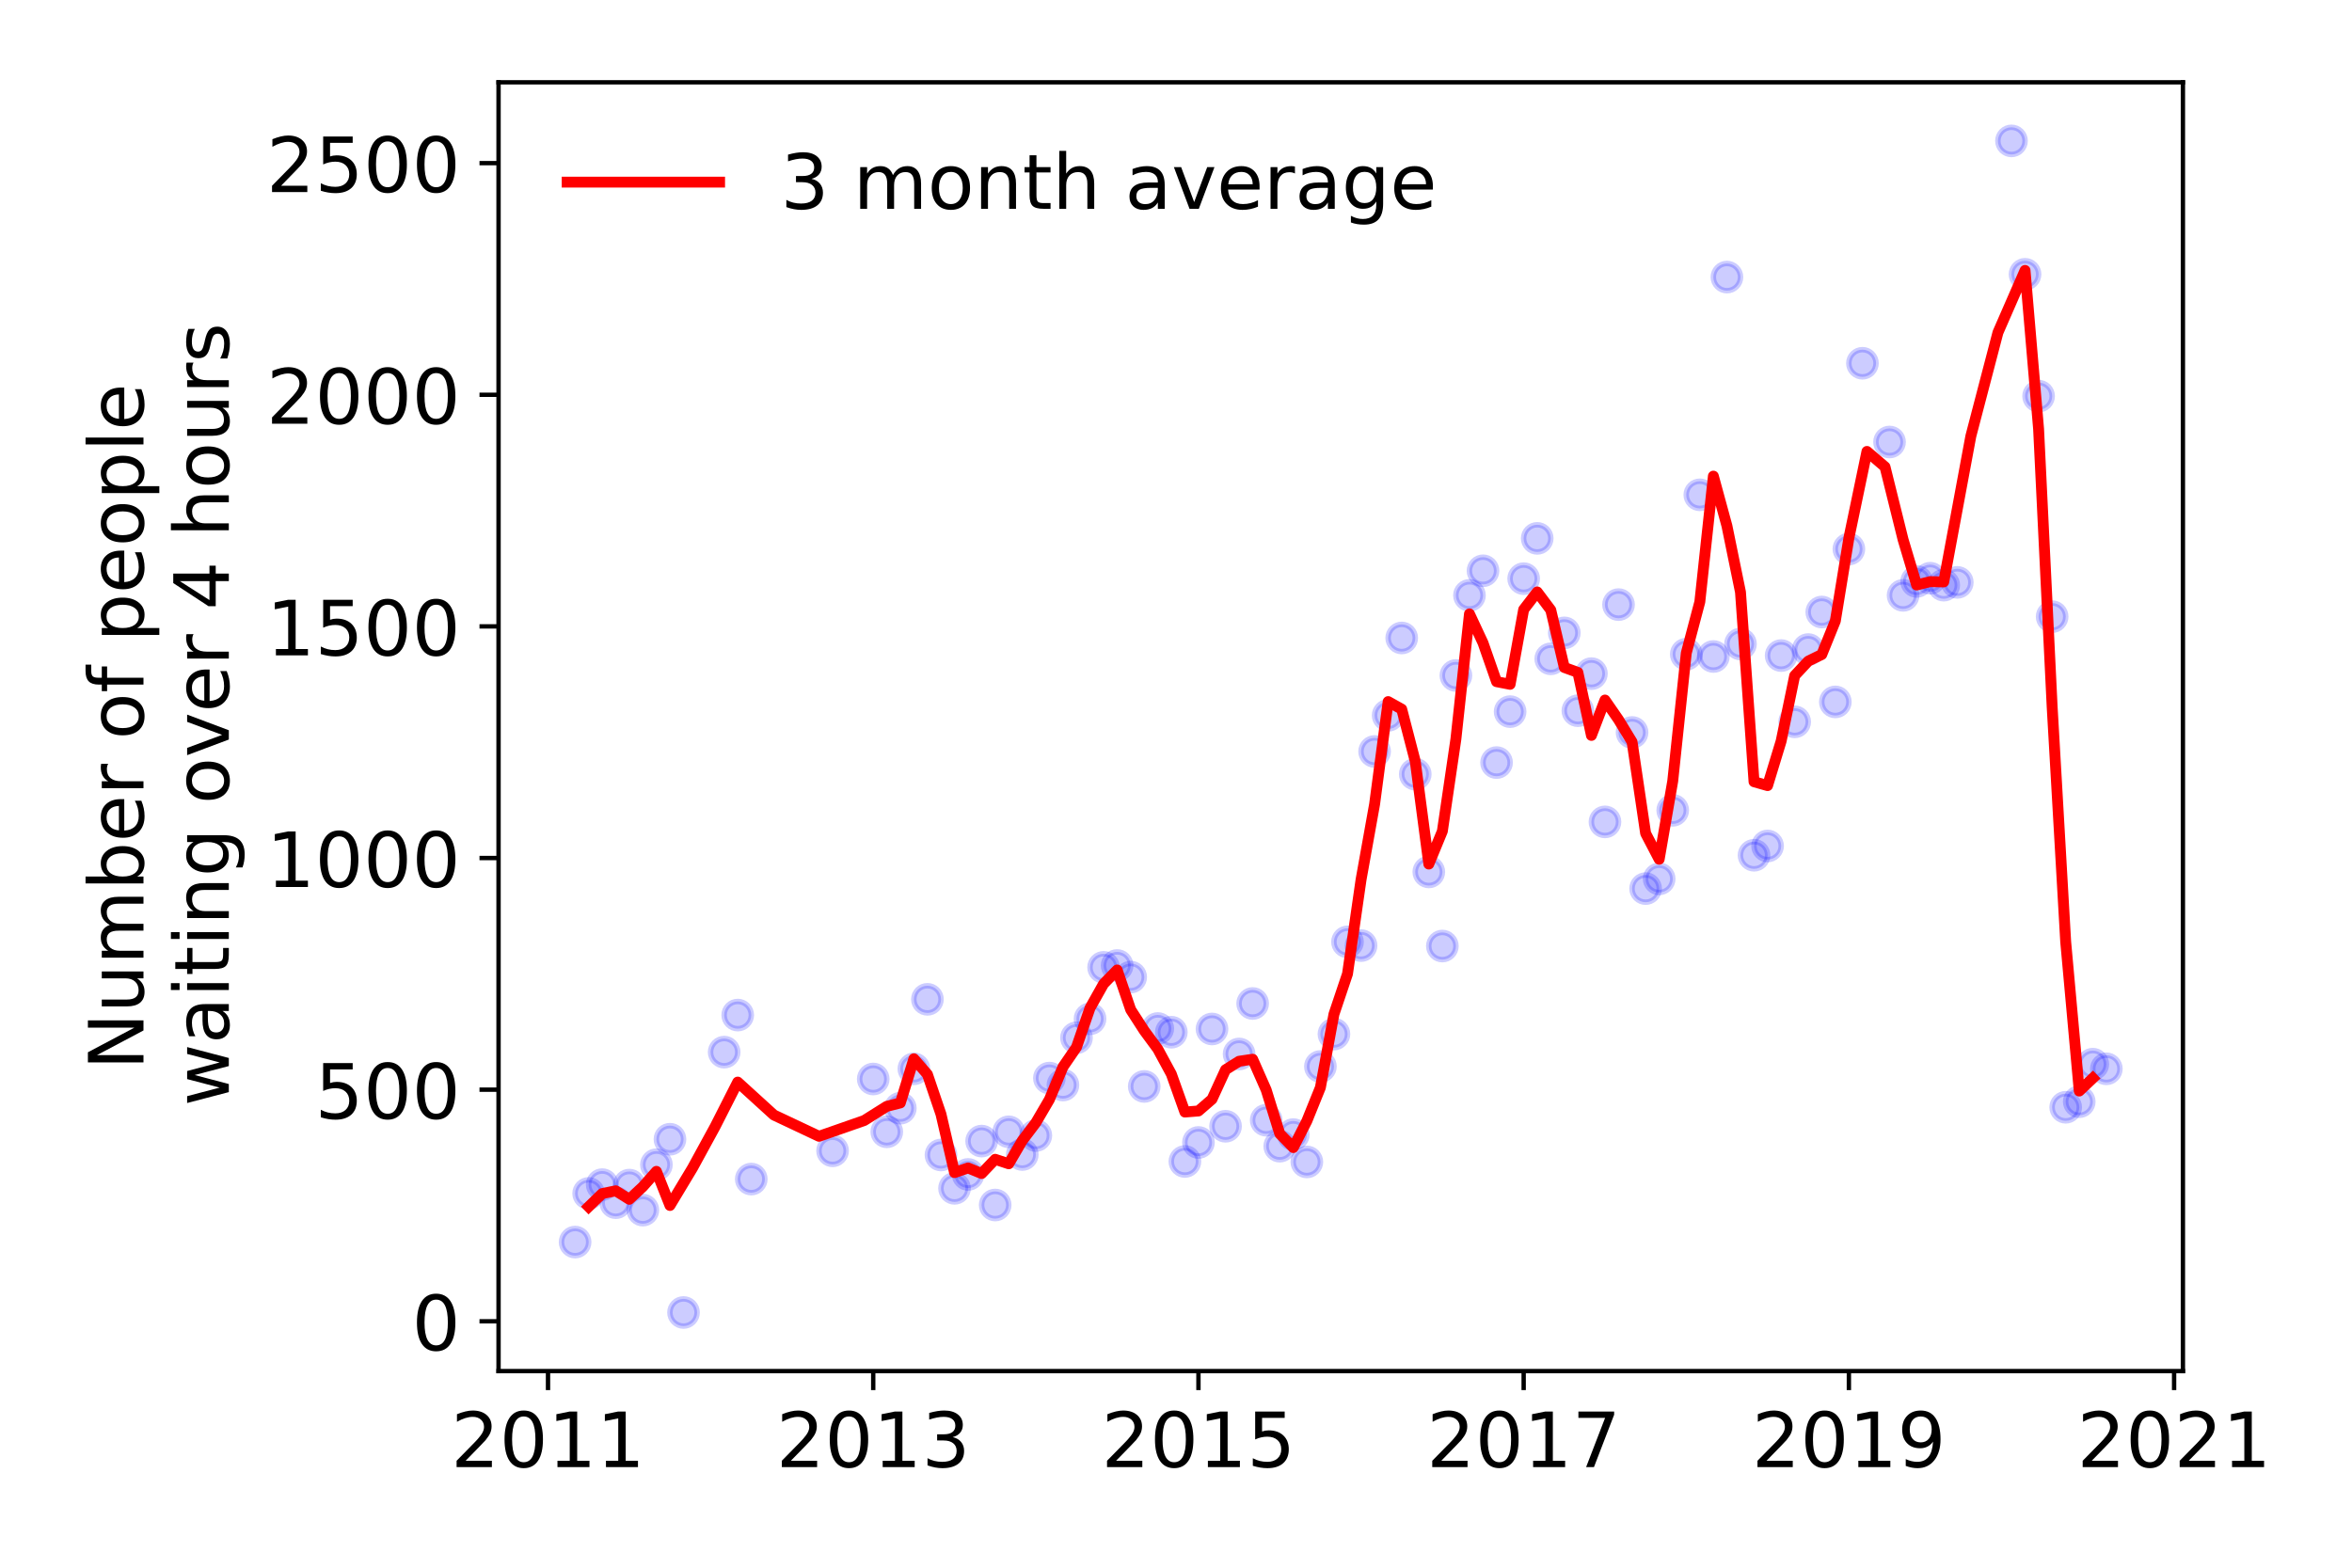 <?xml version="1.0" encoding="utf-8" standalone="no"?>
<!DOCTYPE svg PUBLIC "-//W3C//DTD SVG 1.1//EN"
  "http://www.w3.org/Graphics/SVG/1.1/DTD/svg11.dtd">
<!-- Created with matplotlib (https://matplotlib.org/) -->
<svg height="288pt" version="1.1" viewBox="0 0 432 288" width="432pt" xmlns="http://www.w3.org/2000/svg" xmlns:xlink="http://www.w3.org/1999/xlink">
 <defs>
  <style type="text/css">
*{stroke-linecap:butt;stroke-linejoin:round;}
  </style>
 </defs>
 <g id="figure_1">
  <g id="patch_1">
   <path d="M 0 288 
L 432 288 
L 432 0 
L 0 0 
z
" style="fill:#ffffff;"/>
  </g>
  <g id="axes_1">
   <g id="patch_2">
    <path d="M 91.57 251.88 
L 400.943 251.88 
L 400.943 15.12 
L 91.57 15.12 
z
" style="fill:#ffffff;"/>
   </g>
   <g id="matplotlib.axis_1">
    <g id="xtick_1">
     <g id="line2d_1">
      <defs>
       <path d="M 0 0 
L 0 3.5 
" id="md444b3f411" style="stroke:#000000;stroke-width:0.8;"/>
      </defs>
      <g>
       <use style="stroke:#000000;stroke-width:0.8;" x="100.655" xlink:href="#md444b3f411" y="251.88"/>
      </g>
     </g>
     <g id="text_1">
      <!-- 2011 -->
      <defs>
       <path d="M 19.188 8.297 
L 53.609 8.297 
L 53.609 0 
L 7.328 0 
L 7.328 8.297 
Q 12.938 14.109 22.625 23.891 
Q 32.328 33.688 34.812 36.531 
Q 39.547 41.844 41.422 45.531 
Q 43.312 49.219 43.312 52.781 
Q 43.312 58.594 39.234 62.25 
Q 35.156 65.922 28.609 65.922 
Q 23.969 65.922 18.812 64.312 
Q 13.672 62.703 7.812 59.422 
L 7.812 69.391 
Q 13.766 71.781 18.938 73 
Q 24.125 74.219 28.422 74.219 
Q 39.75 74.219 46.484 68.547 
Q 53.219 62.891 53.219 53.422 
Q 53.219 48.922 51.531 44.891 
Q 49.859 40.875 45.406 35.406 
Q 44.188 33.984 37.641 27.219 
Q 31.109 20.453 19.188 8.297 
z
" id="DejaVuSans-50"/>
       <path d="M 31.781 66.406 
Q 24.172 66.406 20.328 58.906 
Q 16.5 51.422 16.5 36.375 
Q 16.5 21.391 20.328 13.891 
Q 24.172 6.391 31.781 6.391 
Q 39.453 6.391 43.281 13.891 
Q 47.125 21.391 47.125 36.375 
Q 47.125 51.422 43.281 58.906 
Q 39.453 66.406 31.781 66.406 
z
M 31.781 74.219 
Q 44.047 74.219 50.516 64.516 
Q 56.984 54.828 56.984 36.375 
Q 56.984 17.969 50.516 8.266 
Q 44.047 -1.422 31.781 -1.422 
Q 19.531 -1.422 13.062 8.266 
Q 6.594 17.969 6.594 36.375 
Q 6.594 54.828 13.062 64.516 
Q 19.531 74.219 31.781 74.219 
z
" id="DejaVuSans-48"/>
       <path d="M 12.406 8.297 
L 28.516 8.297 
L 28.516 63.922 
L 10.984 60.406 
L 10.984 69.391 
L 28.422 72.906 
L 38.281 72.906 
L 38.281 8.297 
L 54.391 8.297 
L 54.391 0 
L 12.406 0 
z
" id="DejaVuSans-49"/>
      </defs>
      <g transform="translate(82.84 269.518)scale(0.14 -0.14)">
       <use xlink:href="#DejaVuSans-50"/>
       <use x="63.623" xlink:href="#DejaVuSans-48"/>
       <use x="127.246" xlink:href="#DejaVuSans-49"/>
       <use x="190.869" xlink:href="#DejaVuSans-49"/>
      </g>
     </g>
    </g>
    <g id="xtick_2">
     <g id="line2d_2">
      <g>
       <use style="stroke:#000000;stroke-width:0.8;" x="160.389" xlink:href="#md444b3f411" y="251.88"/>
      </g>
     </g>
     <g id="text_2">
      <!-- 2013 -->
      <defs>
       <path d="M 40.578 39.312 
Q 47.656 37.797 51.625 33 
Q 55.609 28.219 55.609 21.188 
Q 55.609 10.406 48.188 4.484 
Q 40.766 -1.422 27.094 -1.422 
Q 22.516 -1.422 17.656 -0.516 
Q 12.797 0.391 7.625 2.203 
L 7.625 11.719 
Q 11.719 9.328 16.594 8.109 
Q 21.484 6.891 26.812 6.891 
Q 36.078 6.891 40.938 10.547 
Q 45.797 14.203 45.797 21.188 
Q 45.797 27.641 41.281 31.266 
Q 36.766 34.906 28.719 34.906 
L 20.219 34.906 
L 20.219 43.016 
L 29.109 43.016 
Q 36.375 43.016 40.234 45.922 
Q 44.094 48.828 44.094 54.297 
Q 44.094 59.906 40.109 62.906 
Q 36.141 65.922 28.719 65.922 
Q 24.656 65.922 20.016 65.031 
Q 15.375 64.156 9.812 62.312 
L 9.812 71.094 
Q 15.438 72.656 20.344 73.438 
Q 25.25 74.219 29.594 74.219 
Q 40.828 74.219 47.359 69.109 
Q 53.906 64.016 53.906 55.328 
Q 53.906 49.266 50.438 45.094 
Q 46.969 40.922 40.578 39.312 
z
" id="DejaVuSans-51"/>
      </defs>
      <g transform="translate(142.574 269.518)scale(0.14 -0.14)">
       <use xlink:href="#DejaVuSans-50"/>
       <use x="63.623" xlink:href="#DejaVuSans-48"/>
       <use x="127.246" xlink:href="#DejaVuSans-49"/>
       <use x="190.869" xlink:href="#DejaVuSans-51"/>
      </g>
     </g>
    </g>
    <g id="xtick_3">
     <g id="line2d_3">
      <g>
       <use style="stroke:#000000;stroke-width:0.8;" x="220.123" xlink:href="#md444b3f411" y="251.88"/>
      </g>
     </g>
     <g id="text_3">
      <!-- 2015 -->
      <defs>
       <path d="M 10.797 72.906 
L 49.516 72.906 
L 49.516 64.594 
L 19.828 64.594 
L 19.828 46.734 
Q 21.969 47.469 24.109 47.828 
Q 26.266 48.188 28.422 48.188 
Q 40.625 48.188 47.75 41.5 
Q 54.891 34.812 54.891 23.391 
Q 54.891 11.625 47.562 5.094 
Q 40.234 -1.422 26.906 -1.422 
Q 22.312 -1.422 17.547 -0.641 
Q 12.797 0.141 7.719 1.703 
L 7.719 11.625 
Q 12.109 9.234 16.797 8.062 
Q 21.484 6.891 26.703 6.891 
Q 35.156 6.891 40.078 11.328 
Q 45.016 15.766 45.016 23.391 
Q 45.016 31 40.078 35.438 
Q 35.156 39.891 26.703 39.891 
Q 22.75 39.891 18.812 39.016 
Q 14.891 38.141 10.797 36.281 
z
" id="DejaVuSans-53"/>
      </defs>
      <g transform="translate(202.308 269.518)scale(0.14 -0.14)">
       <use xlink:href="#DejaVuSans-50"/>
       <use x="63.623" xlink:href="#DejaVuSans-48"/>
       <use x="127.246" xlink:href="#DejaVuSans-49"/>
       <use x="190.869" xlink:href="#DejaVuSans-53"/>
      </g>
     </g>
    </g>
    <g id="xtick_4">
     <g id="line2d_4">
      <g>
       <use style="stroke:#000000;stroke-width:0.8;" x="279.857" xlink:href="#md444b3f411" y="251.88"/>
      </g>
     </g>
     <g id="text_4">
      <!-- 2017 -->
      <defs>
       <path d="M 8.203 72.906 
L 55.078 72.906 
L 55.078 68.703 
L 28.609 0 
L 18.312 0 
L 43.219 64.594 
L 8.203 64.594 
z
" id="DejaVuSans-55"/>
      </defs>
      <g transform="translate(262.042 269.518)scale(0.14 -0.14)">
       <use xlink:href="#DejaVuSans-50"/>
       <use x="63.623" xlink:href="#DejaVuSans-48"/>
       <use x="127.246" xlink:href="#DejaVuSans-49"/>
       <use x="190.869" xlink:href="#DejaVuSans-55"/>
      </g>
     </g>
    </g>
    <g id="xtick_5">
     <g id="line2d_5">
      <g>
       <use style="stroke:#000000;stroke-width:0.8;" x="339.591" xlink:href="#md444b3f411" y="251.88"/>
      </g>
     </g>
     <g id="text_5">
      <!-- 2019 -->
      <defs>
       <path d="M 10.984 1.516 
L 10.984 10.5 
Q 14.703 8.734 18.5 7.812 
Q 22.312 6.891 25.984 6.891 
Q 35.75 6.891 40.891 13.453 
Q 46.047 20.016 46.781 33.406 
Q 43.953 29.203 39.594 26.953 
Q 35.25 24.703 29.984 24.703 
Q 19.047 24.703 12.672 31.312 
Q 6.297 37.938 6.297 49.422 
Q 6.297 60.641 12.938 67.422 
Q 19.578 74.219 30.609 74.219 
Q 43.266 74.219 49.922 64.516 
Q 56.594 54.828 56.594 36.375 
Q 56.594 19.141 48.406 8.859 
Q 40.234 -1.422 26.422 -1.422 
Q 22.703 -1.422 18.891 -0.688 
Q 15.094 0.047 10.984 1.516 
z
M 30.609 32.422 
Q 37.25 32.422 41.125 36.953 
Q 45.016 41.5 45.016 49.422 
Q 45.016 57.281 41.125 61.844 
Q 37.25 66.406 30.609 66.406 
Q 23.969 66.406 20.094 61.844 
Q 16.219 57.281 16.219 49.422 
Q 16.219 41.5 20.094 36.953 
Q 23.969 32.422 30.609 32.422 
z
" id="DejaVuSans-57"/>
      </defs>
      <g transform="translate(321.776 269.518)scale(0.14 -0.14)">
       <use xlink:href="#DejaVuSans-50"/>
       <use x="63.623" xlink:href="#DejaVuSans-48"/>
       <use x="127.246" xlink:href="#DejaVuSans-49"/>
       <use x="190.869" xlink:href="#DejaVuSans-57"/>
      </g>
     </g>
    </g>
    <g id="xtick_6">
     <g id="line2d_6">
      <g>
       <use style="stroke:#000000;stroke-width:0.8;" x="399.325" xlink:href="#md444b3f411" y="251.88"/>
      </g>
     </g>
     <g id="text_6">
      <!-- 2021 -->
      <g transform="translate(381.51 269.518)scale(0.14 -0.14)">
       <use xlink:href="#DejaVuSans-50"/>
       <use x="63.623" xlink:href="#DejaVuSans-48"/>
       <use x="127.246" xlink:href="#DejaVuSans-50"/>
       <use x="190.869" xlink:href="#DejaVuSans-49"/>
      </g>
     </g>
    </g>
   </g>
   <g id="matplotlib.axis_2">
    <g id="ytick_1">
     <g id="line2d_7">
      <defs>
       <path d="M 0 0 
L -3.5 0 
" id="mf9e9f74310" style="stroke:#000000;stroke-width:0.8;"/>
      </defs>
      <g>
       <use style="stroke:#000000;stroke-width:0.8;" x="91.57" xlink:href="#mf9e9f74310" y="242.735"/>
      </g>
     </g>
     <g id="text_7">
      <!-- 0 -->
      <g transform="translate(75.662 248.054)scale(0.14 -0.14)">
       <use xlink:href="#DejaVuSans-48"/>
      </g>
     </g>
    </g>
    <g id="ytick_2">
     <g id="line2d_8">
      <g>
       <use style="stroke:#000000;stroke-width:0.8;" x="91.57" xlink:href="#mf9e9f74310" y="200.182"/>
      </g>
     </g>
     <g id="text_8">
      <!-- 500 -->
      <g transform="translate(57.847 205.5)scale(0.14 -0.14)">
       <use xlink:href="#DejaVuSans-53"/>
       <use x="63.623" xlink:href="#DejaVuSans-48"/>
       <use x="127.246" xlink:href="#DejaVuSans-48"/>
      </g>
     </g>
    </g>
    <g id="ytick_3">
     <g id="line2d_9">
      <g>
       <use style="stroke:#000000;stroke-width:0.8;" x="91.57" xlink:href="#mf9e9f74310" y="157.628"/>
      </g>
     </g>
     <g id="text_9">
      <!-- 1000 -->
      <g transform="translate(48.94 162.947)scale(0.14 -0.14)">
       <use xlink:href="#DejaVuSans-49"/>
       <use x="63.623" xlink:href="#DejaVuSans-48"/>
       <use x="127.246" xlink:href="#DejaVuSans-48"/>
       <use x="190.869" xlink:href="#DejaVuSans-48"/>
      </g>
     </g>
    </g>
    <g id="ytick_4">
     <g id="line2d_10">
      <g>
       <use style="stroke:#000000;stroke-width:0.8;" x="91.57" xlink:href="#mf9e9f74310" y="115.074"/>
      </g>
     </g>
     <g id="text_10">
      <!-- 1500 -->
      <g transform="translate(48.94 120.393)scale(0.14 -0.14)">
       <use xlink:href="#DejaVuSans-49"/>
       <use x="63.623" xlink:href="#DejaVuSans-53"/>
       <use x="127.246" xlink:href="#DejaVuSans-48"/>
       <use x="190.869" xlink:href="#DejaVuSans-48"/>
      </g>
     </g>
    </g>
    <g id="ytick_5">
     <g id="line2d_11">
      <g>
       <use style="stroke:#000000;stroke-width:0.8;" x="91.57" xlink:href="#mf9e9f74310" y="72.521"/>
      </g>
     </g>
     <g id="text_11">
      <!-- 2000 -->
      <g transform="translate(48.94 77.84)scale(0.14 -0.14)">
       <use xlink:href="#DejaVuSans-50"/>
       <use x="63.623" xlink:href="#DejaVuSans-48"/>
       <use x="127.246" xlink:href="#DejaVuSans-48"/>
       <use x="190.869" xlink:href="#DejaVuSans-48"/>
      </g>
     </g>
    </g>
    <g id="ytick_6">
     <g id="line2d_12">
      <g>
       <use style="stroke:#000000;stroke-width:0.8;" x="91.57" xlink:href="#mf9e9f74310" y="29.967"/>
      </g>
     </g>
     <g id="text_12">
      <!-- 2500 -->
      <g transform="translate(48.94 35.286)scale(0.14 -0.14)">
       <use xlink:href="#DejaVuSans-50"/>
       <use x="63.623" xlink:href="#DejaVuSans-53"/>
       <use x="127.246" xlink:href="#DejaVuSans-48"/>
       <use x="190.869" xlink:href="#DejaVuSans-48"/>
      </g>
     </g>
    </g>
    <g id="text_13">
     <!-- Number of people -->
     <defs>
      <path d="M 9.812 72.906 
L 23.094 72.906 
L 55.422 11.922 
L 55.422 72.906 
L 64.984 72.906 
L 64.984 0 
L 51.703 0 
L 19.391 60.984 
L 19.391 0 
L 9.812 0 
z
" id="DejaVuSans-78"/>
      <path d="M 8.5 21.578 
L 8.5 54.688 
L 17.484 54.688 
L 17.484 21.922 
Q 17.484 14.156 20.5 10.266 
Q 23.531 6.391 29.594 6.391 
Q 36.859 6.391 41.078 11.031 
Q 45.312 15.672 45.312 23.688 
L 45.312 54.688 
L 54.297 54.688 
L 54.297 0 
L 45.312 0 
L 45.312 8.406 
Q 42.047 3.422 37.719 1 
Q 33.406 -1.422 27.688 -1.422 
Q 18.266 -1.422 13.375 4.438 
Q 8.5 10.297 8.5 21.578 
z
M 31.109 56 
z
" id="DejaVuSans-117"/>
      <path d="M 52 44.188 
Q 55.375 50.25 60.062 53.125 
Q 64.75 56 71.094 56 
Q 79.641 56 84.281 50.016 
Q 88.922 44.047 88.922 33.016 
L 88.922 0 
L 79.891 0 
L 79.891 32.719 
Q 79.891 40.578 77.094 44.375 
Q 74.312 48.188 68.609 48.188 
Q 61.625 48.188 57.562 43.547 
Q 53.516 38.922 53.516 30.906 
L 53.516 0 
L 44.484 0 
L 44.484 32.719 
Q 44.484 40.625 41.703 44.406 
Q 38.922 48.188 33.109 48.188 
Q 26.219 48.188 22.156 43.531 
Q 18.109 38.875 18.109 30.906 
L 18.109 0 
L 9.078 0 
L 9.078 54.688 
L 18.109 54.688 
L 18.109 46.188 
Q 21.188 51.219 25.484 53.609 
Q 29.781 56 35.688 56 
Q 41.656 56 45.828 52.969 
Q 50 49.953 52 44.188 
z
" id="DejaVuSans-109"/>
      <path d="M 48.688 27.297 
Q 48.688 37.203 44.609 42.844 
Q 40.531 48.484 33.406 48.484 
Q 26.266 48.484 22.188 42.844 
Q 18.109 37.203 18.109 27.297 
Q 18.109 17.391 22.188 11.75 
Q 26.266 6.109 33.406 6.109 
Q 40.531 6.109 44.609 11.75 
Q 48.688 17.391 48.688 27.297 
z
M 18.109 46.391 
Q 20.953 51.266 25.266 53.625 
Q 29.594 56 35.594 56 
Q 45.562 56 51.781 48.094 
Q 58.016 40.188 58.016 27.297 
Q 58.016 14.406 51.781 6.484 
Q 45.562 -1.422 35.594 -1.422 
Q 29.594 -1.422 25.266 0.953 
Q 20.953 3.328 18.109 8.203 
L 18.109 0 
L 9.078 0 
L 9.078 75.984 
L 18.109 75.984 
z
" id="DejaVuSans-98"/>
      <path d="M 56.203 29.594 
L 56.203 25.203 
L 14.891 25.203 
Q 15.484 15.922 20.484 11.062 
Q 25.484 6.203 34.422 6.203 
Q 39.594 6.203 44.453 7.469 
Q 49.312 8.734 54.109 11.281 
L 54.109 2.781 
Q 49.266 0.734 44.188 -0.344 
Q 39.109 -1.422 33.891 -1.422 
Q 20.797 -1.422 13.156 6.188 
Q 5.516 13.812 5.516 26.812 
Q 5.516 40.234 12.766 48.109 
Q 20.016 56 32.328 56 
Q 43.359 56 49.781 48.891 
Q 56.203 41.797 56.203 29.594 
z
M 47.219 32.234 
Q 47.125 39.594 43.094 43.984 
Q 39.062 48.391 32.422 48.391 
Q 24.906 48.391 20.391 44.141 
Q 15.875 39.891 15.188 32.172 
z
" id="DejaVuSans-101"/>
      <path d="M 41.109 46.297 
Q 39.594 47.172 37.812 47.578 
Q 36.031 48 33.891 48 
Q 26.266 48 22.188 43.047 
Q 18.109 38.094 18.109 28.812 
L 18.109 0 
L 9.078 0 
L 9.078 54.688 
L 18.109 54.688 
L 18.109 46.188 
Q 20.953 51.172 25.484 53.578 
Q 30.031 56 36.531 56 
Q 37.453 56 38.578 55.875 
Q 39.703 55.766 41.062 55.516 
z
" id="DejaVuSans-114"/>
      <path id="DejaVuSans-32"/>
      <path d="M 30.609 48.391 
Q 23.391 48.391 19.188 42.75 
Q 14.984 37.109 14.984 27.297 
Q 14.984 17.484 19.156 11.844 
Q 23.344 6.203 30.609 6.203 
Q 37.797 6.203 41.984 11.859 
Q 46.188 17.531 46.188 27.297 
Q 46.188 37.016 41.984 42.703 
Q 37.797 48.391 30.609 48.391 
z
M 30.609 56 
Q 42.328 56 49.016 48.375 
Q 55.719 40.766 55.719 27.297 
Q 55.719 13.875 49.016 6.219 
Q 42.328 -1.422 30.609 -1.422 
Q 18.844 -1.422 12.172 6.219 
Q 5.516 13.875 5.516 27.297 
Q 5.516 40.766 12.172 48.375 
Q 18.844 56 30.609 56 
z
" id="DejaVuSans-111"/>
      <path d="M 37.109 75.984 
L 37.109 68.5 
L 28.516 68.5 
Q 23.688 68.5 21.797 66.547 
Q 19.922 64.594 19.922 59.516 
L 19.922 54.688 
L 34.719 54.688 
L 34.719 47.703 
L 19.922 47.703 
L 19.922 0 
L 10.891 0 
L 10.891 47.703 
L 2.297 47.703 
L 2.297 54.688 
L 10.891 54.688 
L 10.891 58.5 
Q 10.891 67.625 15.141 71.797 
Q 19.391 75.984 28.609 75.984 
z
" id="DejaVuSans-102"/>
      <path d="M 18.109 8.203 
L 18.109 -20.797 
L 9.078 -20.797 
L 9.078 54.688 
L 18.109 54.688 
L 18.109 46.391 
Q 20.953 51.266 25.266 53.625 
Q 29.594 56 35.594 56 
Q 45.562 56 51.781 48.094 
Q 58.016 40.188 58.016 27.297 
Q 58.016 14.406 51.781 6.484 
Q 45.562 -1.422 35.594 -1.422 
Q 29.594 -1.422 25.266 0.953 
Q 20.953 3.328 18.109 8.203 
z
M 48.688 27.297 
Q 48.688 37.203 44.609 42.844 
Q 40.531 48.484 33.406 48.484 
Q 26.266 48.484 22.188 42.844 
Q 18.109 37.203 18.109 27.297 
Q 18.109 17.391 22.188 11.75 
Q 26.266 6.109 33.406 6.109 
Q 40.531 6.109 44.609 11.75 
Q 48.688 17.391 48.688 27.297 
z
" id="DejaVuSans-112"/>
      <path d="M 9.422 75.984 
L 18.406 75.984 
L 18.406 0 
L 9.422 0 
z
" id="DejaVuSans-108"/>
     </defs>
     <g transform="translate(26.352 196.547)rotate(-90)scale(0.14 -0.14)">
      <use xlink:href="#DejaVuSans-78"/>
      <use x="74.805" xlink:href="#DejaVuSans-117"/>
      <use x="138.184" xlink:href="#DejaVuSans-109"/>
      <use x="235.596" xlink:href="#DejaVuSans-98"/>
      <use x="299.072" xlink:href="#DejaVuSans-101"/>
      <use x="360.596" xlink:href="#DejaVuSans-114"/>
      <use x="401.709" xlink:href="#DejaVuSans-32"/>
      <use x="433.496" xlink:href="#DejaVuSans-111"/>
      <use x="494.678" xlink:href="#DejaVuSans-102"/>
      <use x="529.883" xlink:href="#DejaVuSans-32"/>
      <use x="561.67" xlink:href="#DejaVuSans-112"/>
      <use x="625.146" xlink:href="#DejaVuSans-101"/>
      <use x="686.67" xlink:href="#DejaVuSans-111"/>
      <use x="747.852" xlink:href="#DejaVuSans-112"/>
      <use x="811.328" xlink:href="#DejaVuSans-108"/>
      <use x="839.111" xlink:href="#DejaVuSans-101"/>
     </g>
     <!--  waiting over 4 hours -->
     <defs>
      <path d="M 4.203 54.688 
L 13.188 54.688 
L 24.422 12.016 
L 35.594 54.688 
L 46.188 54.688 
L 57.422 12.016 
L 68.609 54.688 
L 77.594 54.688 
L 63.281 0 
L 52.688 0 
L 40.922 44.828 
L 29.109 0 
L 18.5 0 
z
" id="DejaVuSans-119"/>
      <path d="M 34.281 27.484 
Q 23.391 27.484 19.188 25 
Q 14.984 22.516 14.984 16.5 
Q 14.984 11.719 18.141 8.906 
Q 21.297 6.109 26.703 6.109 
Q 34.188 6.109 38.703 11.406 
Q 43.219 16.703 43.219 25.484 
L 43.219 27.484 
z
M 52.203 31.203 
L 52.203 0 
L 43.219 0 
L 43.219 8.297 
Q 40.141 3.328 35.547 0.953 
Q 30.953 -1.422 24.312 -1.422 
Q 15.922 -1.422 10.953 3.297 
Q 6 8.016 6 15.922 
Q 6 25.141 12.172 29.828 
Q 18.359 34.516 30.609 34.516 
L 43.219 34.516 
L 43.219 35.406 
Q 43.219 41.609 39.141 45 
Q 35.062 48.391 27.688 48.391 
Q 23 48.391 18.547 47.266 
Q 14.109 46.141 10.016 43.891 
L 10.016 52.203 
Q 14.938 54.109 19.578 55.047 
Q 24.219 56 28.609 56 
Q 40.484 56 46.344 49.844 
Q 52.203 43.703 52.203 31.203 
z
" id="DejaVuSans-97"/>
      <path d="M 9.422 54.688 
L 18.406 54.688 
L 18.406 0 
L 9.422 0 
z
M 9.422 75.984 
L 18.406 75.984 
L 18.406 64.594 
L 9.422 64.594 
z
" id="DejaVuSans-105"/>
      <path d="M 18.312 70.219 
L 18.312 54.688 
L 36.812 54.688 
L 36.812 47.703 
L 18.312 47.703 
L 18.312 18.016 
Q 18.312 11.328 20.141 9.422 
Q 21.969 7.516 27.594 7.516 
L 36.812 7.516 
L 36.812 0 
L 27.594 0 
Q 17.188 0 13.234 3.875 
Q 9.281 7.766 9.281 18.016 
L 9.281 47.703 
L 2.688 47.703 
L 2.688 54.688 
L 9.281 54.688 
L 9.281 70.219 
z
" id="DejaVuSans-116"/>
      <path d="M 54.891 33.016 
L 54.891 0 
L 45.906 0 
L 45.906 32.719 
Q 45.906 40.484 42.875 44.328 
Q 39.844 48.188 33.797 48.188 
Q 26.516 48.188 22.312 43.547 
Q 18.109 38.922 18.109 30.906 
L 18.109 0 
L 9.078 0 
L 9.078 54.688 
L 18.109 54.688 
L 18.109 46.188 
Q 21.344 51.125 25.703 53.562 
Q 30.078 56 35.797 56 
Q 45.219 56 50.047 50.172 
Q 54.891 44.344 54.891 33.016 
z
" id="DejaVuSans-110"/>
      <path d="M 45.406 27.984 
Q 45.406 37.75 41.375 43.109 
Q 37.359 48.484 30.078 48.484 
Q 22.859 48.484 18.828 43.109 
Q 14.797 37.75 14.797 27.984 
Q 14.797 18.266 18.828 12.891 
Q 22.859 7.516 30.078 7.516 
Q 37.359 7.516 41.375 12.891 
Q 45.406 18.266 45.406 27.984 
z
M 54.391 6.781 
Q 54.391 -7.172 48.188 -13.984 
Q 42 -20.797 29.203 -20.797 
Q 24.469 -20.797 20.266 -20.094 
Q 16.062 -19.391 12.109 -17.922 
L 12.109 -9.188 
Q 16.062 -11.328 19.922 -12.344 
Q 23.781 -13.375 27.781 -13.375 
Q 36.625 -13.375 41.016 -8.766 
Q 45.406 -4.156 45.406 5.172 
L 45.406 9.625 
Q 42.625 4.781 38.281 2.391 
Q 33.938 0 27.875 0 
Q 17.828 0 11.672 7.656 
Q 5.516 15.328 5.516 27.984 
Q 5.516 40.672 11.672 48.328 
Q 17.828 56 27.875 56 
Q 33.938 56 38.281 53.609 
Q 42.625 51.219 45.406 46.391 
L 45.406 54.688 
L 54.391 54.688 
z
" id="DejaVuSans-103"/>
      <path d="M 2.984 54.688 
L 12.5 54.688 
L 29.594 8.797 
L 46.688 54.688 
L 56.203 54.688 
L 35.688 0 
L 23.484 0 
z
" id="DejaVuSans-118"/>
      <path d="M 37.797 64.312 
L 12.891 25.391 
L 37.797 25.391 
z
M 35.203 72.906 
L 47.609 72.906 
L 47.609 25.391 
L 58.016 25.391 
L 58.016 17.188 
L 47.609 17.188 
L 47.609 0 
L 37.797 0 
L 37.797 17.188 
L 4.891 17.188 
L 4.891 26.703 
z
" id="DejaVuSans-52"/>
      <path d="M 54.891 33.016 
L 54.891 0 
L 45.906 0 
L 45.906 32.719 
Q 45.906 40.484 42.875 44.328 
Q 39.844 48.188 33.797 48.188 
Q 26.516 48.188 22.312 43.547 
Q 18.109 38.922 18.109 30.906 
L 18.109 0 
L 9.078 0 
L 9.078 75.984 
L 18.109 75.984 
L 18.109 46.188 
Q 21.344 51.125 25.703 53.562 
Q 30.078 56 35.797 56 
Q 45.219 56 50.047 50.172 
Q 54.891 44.344 54.891 33.016 
z
" id="DejaVuSans-104"/>
      <path d="M 44.281 53.078 
L 44.281 44.578 
Q 40.484 46.531 36.375 47.5 
Q 32.281 48.484 27.875 48.484 
Q 21.188 48.484 17.844 46.438 
Q 14.5 44.391 14.5 40.281 
Q 14.5 37.156 16.891 35.375 
Q 19.281 33.594 26.516 31.984 
L 29.594 31.297 
Q 39.156 29.25 43.188 25.516 
Q 47.219 21.781 47.219 15.094 
Q 47.219 7.469 41.188 3.016 
Q 35.156 -1.422 24.609 -1.422 
Q 20.219 -1.422 15.453 -0.562 
Q 10.688 0.297 5.422 2 
L 5.422 11.281 
Q 10.406 8.688 15.234 7.391 
Q 20.062 6.109 24.812 6.109 
Q 31.156 6.109 34.562 8.281 
Q 37.984 10.453 37.984 14.406 
Q 37.984 18.062 35.516 20.016 
Q 33.062 21.969 24.703 23.781 
L 21.578 24.516 
Q 13.234 26.266 9.516 29.906 
Q 5.812 33.547 5.812 39.891 
Q 5.812 47.609 11.281 51.797 
Q 16.75 56 26.812 56 
Q 31.781 56 36.172 55.266 
Q 40.578 54.547 44.281 53.078 
z
" id="DejaVuSans-115"/>
     </defs>
     <g transform="translate(42.028 207.672)rotate(-90)scale(0.14 -0.14)">
      <use xlink:href="#DejaVuSans-32"/>
      <use x="31.787" xlink:href="#DejaVuSans-119"/>
      <use x="113.574" xlink:href="#DejaVuSans-97"/>
      <use x="174.854" xlink:href="#DejaVuSans-105"/>
      <use x="202.637" xlink:href="#DejaVuSans-116"/>
      <use x="241.846" xlink:href="#DejaVuSans-105"/>
      <use x="269.629" xlink:href="#DejaVuSans-110"/>
      <use x="333.008" xlink:href="#DejaVuSans-103"/>
      <use x="396.484" xlink:href="#DejaVuSans-32"/>
      <use x="428.271" xlink:href="#DejaVuSans-111"/>
      <use x="489.453" xlink:href="#DejaVuSans-118"/>
      <use x="548.633" xlink:href="#DejaVuSans-101"/>
      <use x="610.156" xlink:href="#DejaVuSans-114"/>
      <use x="651.27" xlink:href="#DejaVuSans-32"/>
      <use x="683.057" xlink:href="#DejaVuSans-52"/>
      <use x="746.68" xlink:href="#DejaVuSans-32"/>
      <use x="778.467" xlink:href="#DejaVuSans-104"/>
      <use x="841.846" xlink:href="#DejaVuSans-111"/>
      <use x="903.027" xlink:href="#DejaVuSans-117"/>
      <use x="966.406" xlink:href="#DejaVuSans-114"/>
      <use x="1007.52" xlink:href="#DejaVuSans-115"/>
     </g>
    </g>
   </g>
   <g id="line2d_13">
    <defs>
     <path d="M 0 2.5 
C 0.663 2.5 1.299 2.237 1.768 1.768 
C 2.237 1.299 2.5 0.663 2.5 0 
C 2.5 -0.663 2.237 -1.299 1.768 -1.768 
C 1.299 -2.237 0.663 -2.5 0 -2.5 
C -0.663 -2.5 -1.299 -2.237 -1.768 -1.768 
C -2.237 -1.299 -2.5 -0.663 -2.5 0 
C -2.5 0.663 -2.237 1.299 -1.768 1.768 
C -1.299 2.237 -0.663 2.5 0 2.5 
z
" id="m1d076ff0db" style="stroke:#0000ff;stroke-opacity:0.2;"/>
    </defs>
    <g clip-path="url(#p68a6557159)">
     <use style="fill:#0000ff;fill-opacity:0.2;stroke:#0000ff;stroke-opacity:0.2;" x="386.881" xlink:href="#m1d076ff0db" y="196.352"/>
     <use style="fill:#0000ff;fill-opacity:0.2;stroke:#0000ff;stroke-opacity:0.2;" x="384.392" xlink:href="#m1d076ff0db" y="195.501"/>
     <use style="fill:#0000ff;fill-opacity:0.2;stroke:#0000ff;stroke-opacity:0.2;" x="381.903" xlink:href="#m1d076ff0db" y="202.394"/>
     <use style="fill:#0000ff;fill-opacity:0.2;stroke:#0000ff;stroke-opacity:0.2;" x="379.414" xlink:href="#m1d076ff0db" y="203.416"/>
     <use style="fill:#0000ff;fill-opacity:0.2;stroke:#0000ff;stroke-opacity:0.2;" x="376.925" xlink:href="#m1d076ff0db" y="113.287"/>
     <use style="fill:#0000ff;fill-opacity:0.2;stroke:#0000ff;stroke-opacity:0.2;" x="374.436" xlink:href="#m1d076ff0db" y="72.776"/>
     <use style="fill:#0000ff;fill-opacity:0.2;stroke:#0000ff;stroke-opacity:0.2;" x="371.947" xlink:href="#m1d076ff0db" y="50.393"/>
     <use style="fill:#0000ff;fill-opacity:0.2;stroke:#0000ff;stroke-opacity:0.2;" x="369.458" xlink:href="#m1d076ff0db" y="25.882"/>
     <use style="fill:#0000ff;fill-opacity:0.2;stroke:#0000ff;stroke-opacity:0.2;" x="359.503" xlink:href="#m1d076ff0db" y="106.989"/>
     <use style="fill:#0000ff;fill-opacity:0.2;stroke:#0000ff;stroke-opacity:0.2;" x="357.014" xlink:href="#m1d076ff0db" y="107.5"/>
     <use style="fill:#0000ff;fill-opacity:0.2;stroke:#0000ff;stroke-opacity:0.2;" x="354.525" xlink:href="#m1d076ff0db" y="106.223"/>
     <use style="fill:#0000ff;fill-opacity:0.2;stroke:#0000ff;stroke-opacity:0.2;" x="352.036" xlink:href="#m1d076ff0db" y="106.819"/>
     <use style="fill:#0000ff;fill-opacity:0.2;stroke:#0000ff;stroke-opacity:0.2;" x="349.547" xlink:href="#m1d076ff0db" y="109.372"/>
     <use style="fill:#0000ff;fill-opacity:0.2;stroke:#0000ff;stroke-opacity:0.2;" x="347.058" xlink:href="#m1d076ff0db" y="81.202"/>
     <use style="fill:#0000ff;fill-opacity:0.2;stroke:#0000ff;stroke-opacity:0.2;" x="342.08" xlink:href="#m1d076ff0db" y="66.733"/>
     <use style="fill:#0000ff;fill-opacity:0.2;stroke:#0000ff;stroke-opacity:0.2;" x="339.591" xlink:href="#m1d076ff0db" y="100.861"/>
     <use style="fill:#0000ff;fill-opacity:0.2;stroke:#0000ff;stroke-opacity:0.2;" x="337.102" xlink:href="#m1d076ff0db" y="128.947"/>
     <use style="fill:#0000ff;fill-opacity:0.2;stroke:#0000ff;stroke-opacity:0.2;" x="334.613" xlink:href="#m1d076ff0db" y="112.436"/>
     <use style="fill:#0000ff;fill-opacity:0.2;stroke:#0000ff;stroke-opacity:0.2;" x="332.125" xlink:href="#m1d076ff0db" y="119.33"/>
     <use style="fill:#0000ff;fill-opacity:0.2;stroke:#0000ff;stroke-opacity:0.2;" x="329.636" xlink:href="#m1d076ff0db" y="132.606"/>
     <use style="fill:#0000ff;fill-opacity:0.2;stroke:#0000ff;stroke-opacity:0.2;" x="327.147" xlink:href="#m1d076ff0db" y="120.436"/>
     <use style="fill:#0000ff;fill-opacity:0.2;stroke:#0000ff;stroke-opacity:0.2;" x="324.658" xlink:href="#m1d076ff0db" y="155.415"/>
     <use style="fill:#0000ff;fill-opacity:0.2;stroke:#0000ff;stroke-opacity:0.2;" x="322.169" xlink:href="#m1d076ff0db" y="157.117"/>
     <use style="fill:#0000ff;fill-opacity:0.2;stroke:#0000ff;stroke-opacity:0.2;" x="319.68" xlink:href="#m1d076ff0db" y="118.308"/>
     <use style="fill:#0000ff;fill-opacity:0.2;stroke:#0000ff;stroke-opacity:0.2;" x="317.191" xlink:href="#m1d076ff0db" y="50.903"/>
     <use style="fill:#0000ff;fill-opacity:0.2;stroke:#0000ff;stroke-opacity:0.2;" x="314.702" xlink:href="#m1d076ff0db" y="120.606"/>
     <use style="fill:#0000ff;fill-opacity:0.2;stroke:#0000ff;stroke-opacity:0.2;" x="312.213" xlink:href="#m1d076ff0db" y="90.904"/>
     <use style="fill:#0000ff;fill-opacity:0.2;stroke:#0000ff;stroke-opacity:0.2;" x="309.724" xlink:href="#m1d076ff0db" y="120.181"/>
     <use style="fill:#0000ff;fill-opacity:0.2;stroke:#0000ff;stroke-opacity:0.2;" x="307.235" xlink:href="#m1d076ff0db" y="148.862"/>
     <use style="fill:#0000ff;fill-opacity:0.2;stroke:#0000ff;stroke-opacity:0.2;" x="304.746" xlink:href="#m1d076ff0db" y="161.458"/>
     <use style="fill:#0000ff;fill-opacity:0.2;stroke:#0000ff;stroke-opacity:0.2;" x="302.257" xlink:href="#m1d076ff0db" y="163.245"/>
     <use style="fill:#0000ff;fill-opacity:0.2;stroke:#0000ff;stroke-opacity:0.2;" x="299.769" xlink:href="#m1d076ff0db" y="134.564"/>
     <use style="fill:#0000ff;fill-opacity:0.2;stroke:#0000ff;stroke-opacity:0.2;" x="297.28" xlink:href="#m1d076ff0db" y="111.074"/>
     <use style="fill:#0000ff;fill-opacity:0.2;stroke:#0000ff;stroke-opacity:0.2;" x="294.791" xlink:href="#m1d076ff0db" y="150.99"/>
     <use style="fill:#0000ff;fill-opacity:0.2;stroke:#0000ff;stroke-opacity:0.2;" x="292.302" xlink:href="#m1d076ff0db" y="123.755"/>
     <use style="fill:#0000ff;fill-opacity:0.2;stroke:#0000ff;stroke-opacity:0.2;" x="289.813" xlink:href="#m1d076ff0db" y="130.564"/>
     <use style="fill:#0000ff;fill-opacity:0.2;stroke:#0000ff;stroke-opacity:0.2;" x="287.324" xlink:href="#m1d076ff0db" y="116.266"/>
     <use style="fill:#0000ff;fill-opacity:0.2;stroke:#0000ff;stroke-opacity:0.2;" x="284.835" xlink:href="#m1d076ff0db" y="121.032"/>
     <use style="fill:#0000ff;fill-opacity:0.2;stroke:#0000ff;stroke-opacity:0.2;" x="282.346" xlink:href="#m1d076ff0db" y="98.904"/>
     <use style="fill:#0000ff;fill-opacity:0.2;stroke:#0000ff;stroke-opacity:0.2;" x="279.857" xlink:href="#m1d076ff0db" y="106.308"/>
     <use style="fill:#0000ff;fill-opacity:0.2;stroke:#0000ff;stroke-opacity:0.2;" x="277.368" xlink:href="#m1d076ff0db" y="130.734"/>
     <use style="fill:#0000ff;fill-opacity:0.2;stroke:#0000ff;stroke-opacity:0.2;" x="274.879" xlink:href="#m1d076ff0db" y="140.096"/>
     <use style="fill:#0000ff;fill-opacity:0.2;stroke:#0000ff;stroke-opacity:0.2;" x="272.39" xlink:href="#m1d076ff0db" y="104.861"/>
     <use style="fill:#0000ff;fill-opacity:0.2;stroke:#0000ff;stroke-opacity:0.2;" x="269.901" xlink:href="#m1d076ff0db" y="109.372"/>
     <use style="fill:#0000ff;fill-opacity:0.2;stroke:#0000ff;stroke-opacity:0.2;" x="267.412" xlink:href="#m1d076ff0db" y="124.096"/>
     <use style="fill:#0000ff;fill-opacity:0.2;stroke:#0000ff;stroke-opacity:0.2;" x="264.924" xlink:href="#m1d076ff0db" y="173.798"/>
     <use style="fill:#0000ff;fill-opacity:0.2;stroke:#0000ff;stroke-opacity:0.2;" x="262.435" xlink:href="#m1d076ff0db" y="160.181"/>
     <use style="fill:#0000ff;fill-opacity:0.2;stroke:#0000ff;stroke-opacity:0.2;" x="259.946" xlink:href="#m1d076ff0db" y="142.223"/>
     <use style="fill:#0000ff;fill-opacity:0.2;stroke:#0000ff;stroke-opacity:0.2;" x="257.457" xlink:href="#m1d076ff0db" y="117.202"/>
     <use style="fill:#0000ff;fill-opacity:0.2;stroke:#0000ff;stroke-opacity:0.2;" x="254.968" xlink:href="#m1d076ff0db" y="131.415"/>
     <use style="fill:#0000ff;fill-opacity:0.2;stroke:#0000ff;stroke-opacity:0.2;" x="252.479" xlink:href="#m1d076ff0db" y="138.053"/>
     <use style="fill:#0000ff;fill-opacity:0.2;stroke:#0000ff;stroke-opacity:0.2;" x="249.99" xlink:href="#m1d076ff0db" y="173.713"/>
     <use style="fill:#0000ff;fill-opacity:0.2;stroke:#0000ff;stroke-opacity:0.2;" x="247.501" xlink:href="#m1d076ff0db" y="173.032"/>
     <use style="fill:#0000ff;fill-opacity:0.2;stroke:#0000ff;stroke-opacity:0.2;" x="245.012" xlink:href="#m1d076ff0db" y="189.969"/>
     <use style="fill:#0000ff;fill-opacity:0.2;stroke:#0000ff;stroke-opacity:0.2;" x="242.523" xlink:href="#m1d076ff0db" y="195.926"/>
     <use style="fill:#0000ff;fill-opacity:0.2;stroke:#0000ff;stroke-opacity:0.2;" x="240.034" xlink:href="#m1d076ff0db" y="213.458"/>
     <use style="fill:#0000ff;fill-opacity:0.2;stroke:#0000ff;stroke-opacity:0.2;" x="237.545" xlink:href="#m1d076ff0db" y="208.437"/>
     <use style="fill:#0000ff;fill-opacity:0.2;stroke:#0000ff;stroke-opacity:0.2;" x="235.056" xlink:href="#m1d076ff0db" y="210.565"/>
     <use style="fill:#0000ff;fill-opacity:0.2;stroke:#0000ff;stroke-opacity:0.2;" x="232.568" xlink:href="#m1d076ff0db" y="205.799"/>
     <use style="fill:#0000ff;fill-opacity:0.2;stroke:#0000ff;stroke-opacity:0.2;" x="230.079" xlink:href="#m1d076ff0db" y="184.352"/>
     <use style="fill:#0000ff;fill-opacity:0.2;stroke:#0000ff;stroke-opacity:0.2;" x="227.59" xlink:href="#m1d076ff0db" y="193.628"/>
     <use style="fill:#0000ff;fill-opacity:0.2;stroke:#0000ff;stroke-opacity:0.2;" x="225.101" xlink:href="#m1d076ff0db" y="206.905"/>
     <use style="fill:#0000ff;fill-opacity:0.2;stroke:#0000ff;stroke-opacity:0.2;" x="222.612" xlink:href="#m1d076ff0db" y="189.033"/>
     <use style="fill:#0000ff;fill-opacity:0.2;stroke:#0000ff;stroke-opacity:0.2;" x="220.123" xlink:href="#m1d076ff0db" y="209.884"/>
     <use style="fill:#0000ff;fill-opacity:0.2;stroke:#0000ff;stroke-opacity:0.2;" x="217.634" xlink:href="#m1d076ff0db" y="213.373"/>
     <use style="fill:#0000ff;fill-opacity:0.2;stroke:#0000ff;stroke-opacity:0.2;" x="215.145" xlink:href="#m1d076ff0db" y="189.628"/>
     <use style="fill:#0000ff;fill-opacity:0.2;stroke:#0000ff;stroke-opacity:0.2;" x="212.656" xlink:href="#m1d076ff0db" y="188.947"/>
     <use style="fill:#0000ff;fill-opacity:0.2;stroke:#0000ff;stroke-opacity:0.2;" x="210.167" xlink:href="#m1d076ff0db" y="199.586"/>
     <use style="fill:#0000ff;fill-opacity:0.2;stroke:#0000ff;stroke-opacity:0.2;" x="207.678" xlink:href="#m1d076ff0db" y="179.5"/>
     <use style="fill:#0000ff;fill-opacity:0.2;stroke:#0000ff;stroke-opacity:0.2;" x="205.189" xlink:href="#m1d076ff0db" y="177.373"/>
     <use style="fill:#0000ff;fill-opacity:0.2;stroke:#0000ff;stroke-opacity:0.2;" x="202.7" xlink:href="#m1d076ff0db" y="177.713"/>
     <use style="fill:#0000ff;fill-opacity:0.2;stroke:#0000ff;stroke-opacity:0.2;" x="200.212" xlink:href="#m1d076ff0db" y="187.16"/>
     <use style="fill:#0000ff;fill-opacity:0.2;stroke:#0000ff;stroke-opacity:0.2;" x="197.723" xlink:href="#m1d076ff0db" y="190.65"/>
     <use style="fill:#0000ff;fill-opacity:0.2;stroke:#0000ff;stroke-opacity:0.2;" x="195.234" xlink:href="#m1d076ff0db" y="199.33"/>
     <use style="fill:#0000ff;fill-opacity:0.2;stroke:#0000ff;stroke-opacity:0.2;" x="192.745" xlink:href="#m1d076ff0db" y="198.054"/>
     <use style="fill:#0000ff;fill-opacity:0.2;stroke:#0000ff;stroke-opacity:0.2;" x="190.256" xlink:href="#m1d076ff0db" y="208.607"/>
     <use style="fill:#0000ff;fill-opacity:0.2;stroke:#0000ff;stroke-opacity:0.2;" x="187.767" xlink:href="#m1d076ff0db" y="212.097"/>
     <use style="fill:#0000ff;fill-opacity:0.2;stroke:#0000ff;stroke-opacity:0.2;" x="185.278" xlink:href="#m1d076ff0db" y="207.926"/>
     <use style="fill:#0000ff;fill-opacity:0.2;stroke:#0000ff;stroke-opacity:0.2;" x="182.789" xlink:href="#m1d076ff0db" y="221.373"/>
     <use style="fill:#0000ff;fill-opacity:0.2;stroke:#0000ff;stroke-opacity:0.2;" x="180.3" xlink:href="#m1d076ff0db" y="209.628"/>
     <use style="fill:#0000ff;fill-opacity:0.2;stroke:#0000ff;stroke-opacity:0.2;" x="177.811" xlink:href="#m1d076ff0db" y="215.756"/>
     <use style="fill:#0000ff;fill-opacity:0.2;stroke:#0000ff;stroke-opacity:0.2;" x="175.322" xlink:href="#m1d076ff0db" y="218.309"/>
     <use style="fill:#0000ff;fill-opacity:0.2;stroke:#0000ff;stroke-opacity:0.2;" x="172.833" xlink:href="#m1d076ff0db" y="212.182"/>
     <use style="fill:#0000ff;fill-opacity:0.2;stroke:#0000ff;stroke-opacity:0.2;" x="170.344" xlink:href="#m1d076ff0db" y="183.586"/>
     <use style="fill:#0000ff;fill-opacity:0.2;stroke:#0000ff;stroke-opacity:0.2;" x="167.856" xlink:href="#m1d076ff0db" y="196.352"/>
     <use style="fill:#0000ff;fill-opacity:0.2;stroke:#0000ff;stroke-opacity:0.2;" x="165.367" xlink:href="#m1d076ff0db" y="203.586"/>
     <use style="fill:#0000ff;fill-opacity:0.2;stroke:#0000ff;stroke-opacity:0.2;" x="162.878" xlink:href="#m1d076ff0db" y="207.926"/>
     <use style="fill:#0000ff;fill-opacity:0.2;stroke:#0000ff;stroke-opacity:0.2;" x="160.389" xlink:href="#m1d076ff0db" y="198.224"/>
     <use style="fill:#0000ff;fill-opacity:0.2;stroke:#0000ff;stroke-opacity:0.2;" x="152.922" xlink:href="#m1d076ff0db" y="211.416"/>
     <use style="fill:#0000ff;fill-opacity:0.2;stroke:#0000ff;stroke-opacity:0.2;" x="137.988" xlink:href="#m1d076ff0db" y="216.607"/>
     <use style="fill:#0000ff;fill-opacity:0.2;stroke:#0000ff;stroke-opacity:0.2;" x="135.5" xlink:href="#m1d076ff0db" y="186.479"/>
     <use style="fill:#0000ff;fill-opacity:0.2;stroke:#0000ff;stroke-opacity:0.2;" x="133.011" xlink:href="#m1d076ff0db" y="193.288"/>
     <use style="fill:#0000ff;fill-opacity:0.2;stroke:#0000ff;stroke-opacity:0.2;" x="125.544" xlink:href="#m1d076ff0db" y="241.118"/>
     <use style="fill:#0000ff;fill-opacity:0.2;stroke:#0000ff;stroke-opacity:0.2;" x="123.055" xlink:href="#m1d076ff0db" y="209.288"/>
     <use style="fill:#0000ff;fill-opacity:0.2;stroke:#0000ff;stroke-opacity:0.2;" x="120.566" xlink:href="#m1d076ff0db" y="213.969"/>
     <use style="fill:#0000ff;fill-opacity:0.2;stroke:#0000ff;stroke-opacity:0.2;" x="118.077" xlink:href="#m1d076ff0db" y="222.309"/>
     <use style="fill:#0000ff;fill-opacity:0.2;stroke:#0000ff;stroke-opacity:0.2;" x="115.588" xlink:href="#m1d076ff0db" y="217.714"/>
     <use style="fill:#0000ff;fill-opacity:0.2;stroke:#0000ff;stroke-opacity:0.2;" x="113.099" xlink:href="#m1d076ff0db" y="220.948"/>
     <use style="fill:#0000ff;fill-opacity:0.2;stroke:#0000ff;stroke-opacity:0.2;" x="110.61" xlink:href="#m1d076ff0db" y="217.629"/>
     <use style="fill:#0000ff;fill-opacity:0.2;stroke:#0000ff;stroke-opacity:0.2;" x="108.121" xlink:href="#m1d076ff0db" y="219.246"/>
     <use style="fill:#0000ff;fill-opacity:0.2;stroke:#0000ff;stroke-opacity:0.2;" x="105.632" xlink:href="#m1d076ff0db" y="228.182"/>
    </g>
   </g>
   <g id="line2d_14">
    <path clip-path="url(#p68a6557159)" d="M 384.392 198.082 
L 381.903 200.437 
L 379.414 173.032 
L 376.925 129.826 
L 374.436 78.819 
L 371.947 49.683 
L 366.969 61.088 
L 361.992 80.124 
L 357.014 106.904 
L 354.525 106.847 
L 352.036 107.471 
L 349.547 99.131 
L 346.228 85.769 
L 342.91 82.932 
L 339.591 98.847 
L 337.102 114.081 
L 334.613 120.237 
L 332.125 121.457 
L 329.636 124.124 
L 327.147 136.153 
L 324.658 144.323 
L 322.169 143.614 
L 319.68 108.776 
L 317.191 96.606 
L 314.702 87.471 
L 312.213 110.564 
L 309.724 119.982 
L 307.235 143.5 
L 304.746 157.855 
L 302.257 153.089 
L 299.769 136.294 
L 297.28 132.209 
L 294.791 128.606 
L 292.302 135.103 
L 289.813 123.528 
L 287.324 122.62 
L 284.835 112.067 
L 282.346 108.748 
L 279.857 111.982 
L 277.368 125.713 
L 274.879 125.23 
L 272.39 118.11 
L 269.901 112.776 
L 267.412 135.755 
L 264.924 152.692 
L 262.435 158.734 
L 259.946 139.869 
L 257.457 130.28 
L 254.968 128.89 
L 252.479 147.727 
L 249.99 161.6 
L 247.501 178.905 
L 245.012 186.309 
L 242.523 199.784 
L 240.034 205.94 
L 237.545 210.82 
L 235.056 208.267 
L 232.568 200.238 
L 230.079 194.593 
L 227.59 194.962 
L 225.101 196.522 
L 222.612 201.94 
L 220.123 204.097 
L 217.634 204.295 
L 215.145 197.316 
L 212.656 192.72 
L 210.167 189.345 
L 207.678 185.486 
L 205.189 178.196 
L 202.7 180.749 
L 200.212 185.174 
L 197.723 192.38 
L 195.234 196.011 
L 192.745 201.997 
L 190.256 206.253 
L 187.767 209.543 
L 185.278 213.799 
L 182.789 212.976 
L 180.3 215.586 
L 177.811 214.565 
L 175.322 215.416 
L 172.833 204.692 
L 170.344 197.373 
L 167.856 194.508 
L 165.367 202.621 
L 162.878 203.245 
L 158.729 205.855 
L 150.433 208.749 
L 142.137 204.834 
L 135.5 198.791 
L 131.351 206.962 
L 127.203 214.565 
L 123.055 221.458 
L 120.566 215.189 
L 118.077 217.997 
L 115.588 220.324 
L 113.099 218.763 
L 110.61 219.274 
L 108.121 221.685 
" style="fill:none;stroke:#ff0000;stroke-linecap:square;stroke-width:2;"/>
   </g>
   <g id="patch_3">
    <path d="M 91.57 251.88 
L 91.57 15.12 
" style="fill:none;stroke:#000000;stroke-linecap:square;stroke-linejoin:miter;stroke-width:0.8;"/>
   </g>
   <g id="patch_4">
    <path d="M 400.943 251.88 
L 400.943 15.12 
" style="fill:none;stroke:#000000;stroke-linecap:square;stroke-linejoin:miter;stroke-width:0.8;"/>
   </g>
   <g id="patch_5">
    <path d="M 91.57 251.88 
L 400.943 251.88 
" style="fill:none;stroke:#000000;stroke-linecap:square;stroke-linejoin:miter;stroke-width:0.8;"/>
   </g>
   <g id="patch_6">
    <path d="M 91.57 15.12 
L 400.943 15.12 
" style="fill:none;stroke:#000000;stroke-linecap:square;stroke-linejoin:miter;stroke-width:0.8;"/>
   </g>
   <g id="legend_1">
    <g id="line2d_15">
     <path d="M 104.17 33.458 
L 132.17 33.458 
" style="fill:none;stroke:#ff0000;stroke-linecap:square;stroke-width:2;"/>
    </g>
    <g id="line2d_16"/>
    <g id="text_14">
     <!-- 3 month average -->
     <g transform="translate(143.37 38.358)scale(0.14 -0.14)">
      <use xlink:href="#DejaVuSans-51"/>
      <use x="63.623" xlink:href="#DejaVuSans-32"/>
      <use x="95.41" xlink:href="#DejaVuSans-109"/>
      <use x="192.822" xlink:href="#DejaVuSans-111"/>
      <use x="254.004" xlink:href="#DejaVuSans-110"/>
      <use x="317.383" xlink:href="#DejaVuSans-116"/>
      <use x="356.592" xlink:href="#DejaVuSans-104"/>
      <use x="419.971" xlink:href="#DejaVuSans-32"/>
      <use x="451.758" xlink:href="#DejaVuSans-97"/>
      <use x="513.037" xlink:href="#DejaVuSans-118"/>
      <use x="572.217" xlink:href="#DejaVuSans-101"/>
      <use x="633.74" xlink:href="#DejaVuSans-114"/>
      <use x="674.854" xlink:href="#DejaVuSans-97"/>
      <use x="736.133" xlink:href="#DejaVuSans-103"/>
      <use x="799.609" xlink:href="#DejaVuSans-101"/>
     </g>
    </g>
   </g>
  </g>
 </g>
 <defs>
  <clipPath id="p68a6557159">
   <rect height="236.76" width="309.373" x="91.57" y="15.12"/>
  </clipPath>
 </defs>
</svg>
